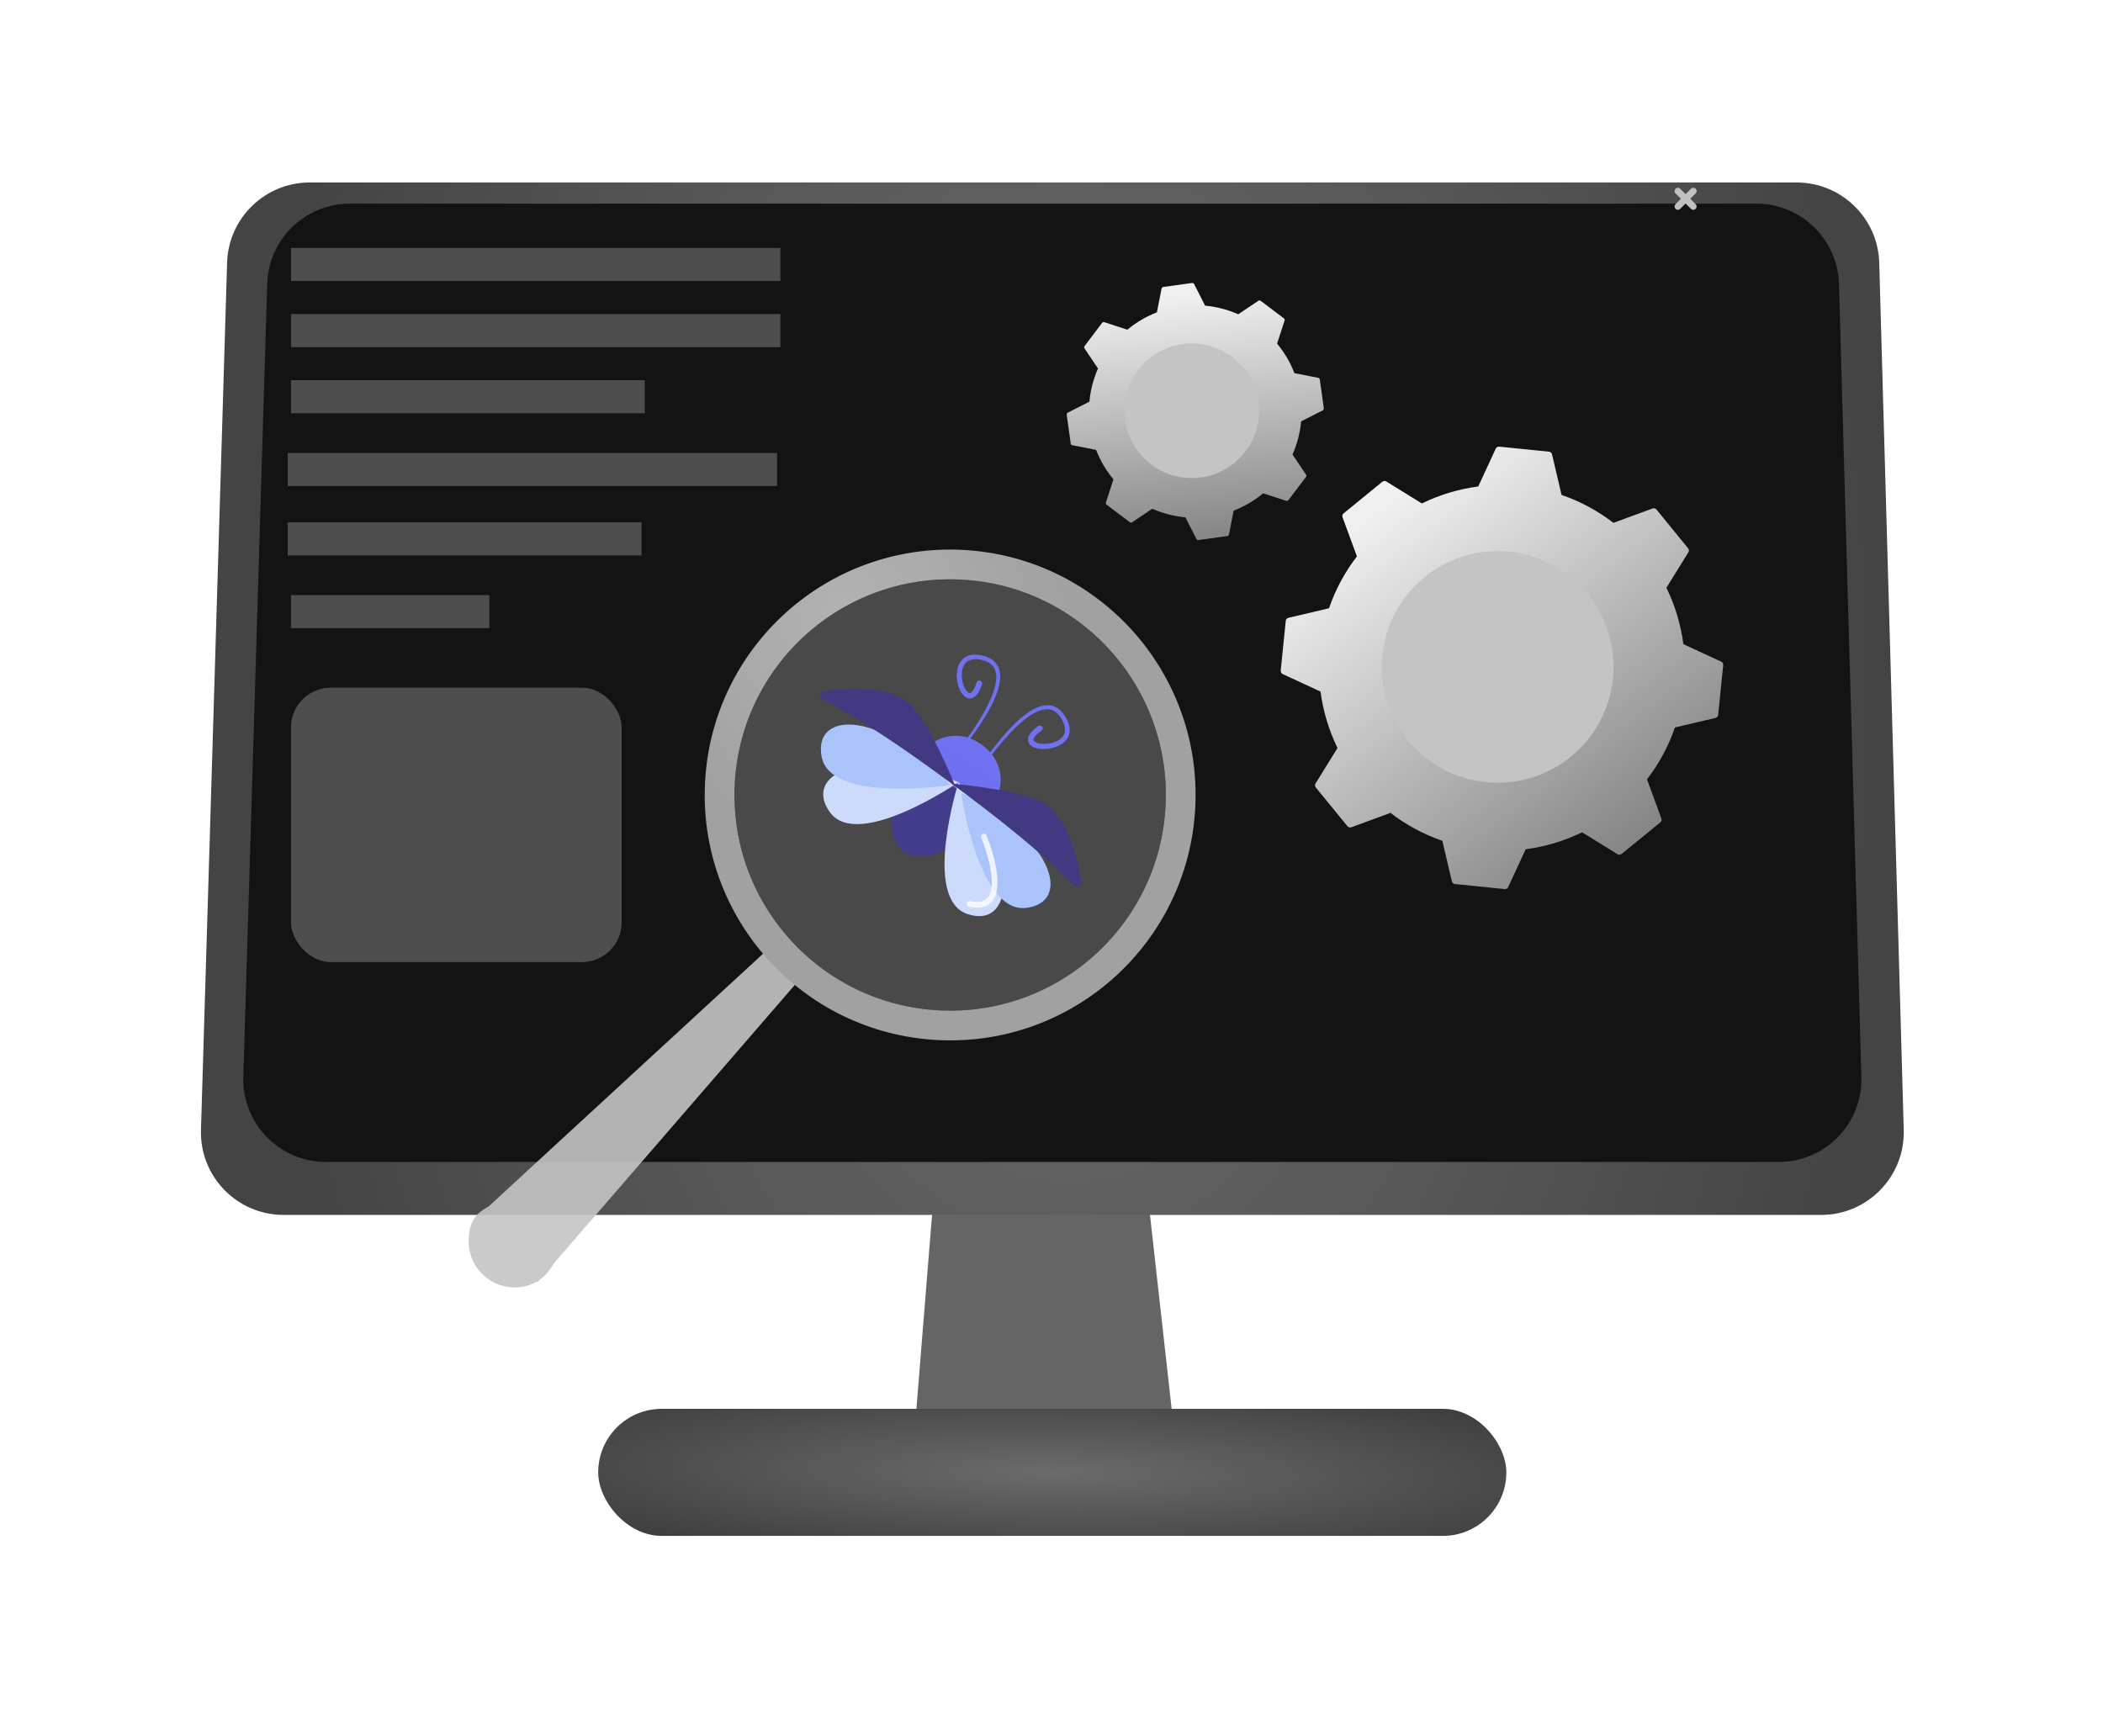 <svg width="636" height="525" viewBox="0 0 636 525" fill="none" xmlns="http://www.w3.org/2000/svg">
<g filter="url(#filter0_d)">
<g filter="url(#filter1_i)">
<path d="M262.217 311.247H327.312L337.868 405.732H254.593L262.217 311.247Z" fill="#656565"/>
</g>
<g filter="url(#filter2_ii)">
<path d="M48.681 54.441C49.088 40.933 60.156 30.194 73.67 30.194H523.338C536.87 30.194 547.946 40.961 548.328 54.488L555.739 316.769C556.137 330.847 544.833 342.475 530.749 342.475H65.765C51.663 342.475 40.351 330.818 40.776 316.722L48.681 54.441Z" fill="url(#paint0_radial)"/>
</g>
<g filter="url(#filter3_ii)">
<path d="M60.812 60.847C61.218 47.339 72.286 36.6 85.8 36.6H511.165C524.697 36.6 535.773 47.367 536.155 60.894L542.928 300.755C543.325 314.833 532.021 326.461 517.938 326.461H78.576C64.474 326.461 53.163 314.804 53.587 300.708L60.812 60.847Z" fill="#131313"/>
</g>
<rect x="160.909" y="396.124" width="274.647" height="38.435" rx="19.217" fill="url(#paint1_radial)"/>
</g>
<path d="M507.433 57.802L512.089 62.458" stroke="#C1C1C1" stroke-width="2" stroke-linecap="round"/>
<path d="M512.089 57.802L507.433 62.458" stroke="#C1C1C1" stroke-width="2" stroke-linecap="round"/>
<g filter="url(#filter4_di)">
<path d="M408.505 253.91C408.642 254.077 408.827 254.197 409.036 254.254C409.244 254.311 409.465 254.301 409.667 254.226L421.516 249.869C426.25 253.519 431.549 256.373 437.202 258.318L440.091 270.598C440.14 270.808 440.254 270.998 440.417 271.14C440.579 271.282 440.782 271.37 440.997 271.391L456.062 272.919C456.276 272.94 456.493 272.894 456.68 272.787C456.868 272.68 457.017 272.518 457.108 272.322L462.402 260.87C468.331 260.099 474.094 258.366 479.464 255.739L490.198 262.384C490.382 262.498 490.596 262.551 490.811 262.537C491.026 262.523 491.232 262.442 491.399 262.306L503.132 252.733C503.299 252.596 503.419 252.411 503.476 252.203C503.533 251.994 503.524 251.774 503.45 251.571L499.092 239.723C502.742 234.988 505.595 229.69 507.54 224.036L519.82 221.146C520.031 221.097 520.22 220.983 520.363 220.821C520.505 220.658 520.594 220.455 520.615 220.24L522.141 205.176C522.163 204.961 522.118 204.745 522.011 204.557C521.904 204.37 521.741 204.22 521.545 204.13L510.092 198.836C509.322 192.907 507.59 187.145 504.963 181.775L511.608 171.04C511.722 170.856 511.775 170.642 511.761 170.426C511.746 170.211 511.665 170.006 511.528 169.839L501.955 158.106C501.818 157.939 501.633 157.819 501.425 157.762C501.217 157.705 500.996 157.714 500.793 157.788L488.945 162.146C484.21 158.496 478.911 155.643 473.258 153.698L470.369 141.418C470.319 141.208 470.205 141.019 470.043 140.876C469.881 140.734 469.678 140.645 469.464 140.623L454.399 139.097C454.184 139.076 453.968 139.122 453.78 139.229C453.593 139.336 453.443 139.499 453.353 139.695L448.058 151.146C442.13 151.917 436.367 153.649 430.996 156.275L420.262 149.632C420.079 149.518 419.864 149.464 419.649 149.478C419.434 149.492 419.228 149.573 419.061 149.71L407.329 159.283C407.161 159.42 407.041 159.605 406.984 159.813C406.927 160.021 406.936 160.242 407.01 160.445L411.368 172.293C407.718 177.028 404.865 182.326 402.921 187.98L390.64 190.87C390.43 190.919 390.24 191.033 390.098 191.195C389.955 191.357 389.867 191.559 389.845 191.774L388.319 206.84C388.298 207.055 388.343 207.271 388.45 207.458C388.557 207.646 388.719 207.795 388.915 207.886L400.367 213.179C401.139 219.107 402.872 224.87 405.498 230.241L398.854 240.975C398.74 241.158 398.686 241.373 398.7 241.589C398.714 241.804 398.795 242.01 398.932 242.177L408.505 253.91Z" fill="url(#paint2_linear)"/>
</g>
<g filter="url(#filter5_i)">
<circle cx="454.935" cy="205.713" r="35.028" fill="#C4C4C4"/>
</g>
<g filter="url(#filter6_ii)">
<circle cx="454.935" cy="205.713" r="16.484" fill="#C4C4C4"/>
</g>
<g filter="url(#filter7_di)">
<path d="M324.811 138.151C324.828 138.275 324.884 138.391 324.97 138.482C325.056 138.573 325.169 138.635 325.292 138.659L332.492 140.072C333.741 143.314 335.511 146.331 337.731 149.004L335.458 155.975C335.419 156.094 335.419 156.222 335.456 156.342C335.494 156.462 335.568 156.567 335.669 156.642L342.689 161.949C342.789 162.024 342.911 162.067 343.036 162.07C343.161 162.074 343.285 162.038 343.389 161.968L349.475 157.879C352.653 159.286 356.038 160.165 359.498 160.482L362.822 167.023C362.879 167.135 362.97 167.226 363.081 167.284C363.192 167.342 363.318 167.364 363.443 167.347L372.159 166.135C372.284 166.117 372.399 166.061 372.49 165.975C372.582 165.889 372.644 165.777 372.668 165.654L374.081 158.454C377.323 157.204 380.34 155.434 383.012 153.214L389.983 155.486C390.103 155.525 390.231 155.526 390.351 155.488C390.471 155.451 390.576 155.377 390.652 155.276L395.957 148.255C396.033 148.156 396.076 148.034 396.08 147.909C396.083 147.784 396.047 147.66 395.977 147.556L391.888 141.469C393.295 138.293 394.174 134.908 394.491 131.448L401.032 128.123C401.144 128.066 401.235 127.976 401.293 127.864C401.351 127.753 401.373 127.626 401.355 127.502L400.143 118.786C400.125 118.661 400.07 118.546 399.984 118.454C399.897 118.363 399.785 118.301 399.662 118.277L392.462 116.864C391.213 113.622 389.443 110.605 387.222 107.933L389.495 100.962C389.534 100.843 389.534 100.714 389.497 100.594C389.459 100.475 389.385 100.37 389.285 100.294L382.264 94.988C382.164 94.912 382.043 94.87 381.917 94.866C381.792 94.863 381.669 94.899 381.564 94.969L375.478 99.057C372.301 97.65 368.916 96.771 365.456 96.454L362.131 89.914C362.074 89.802 361.984 89.71 361.873 89.652C361.762 89.594 361.635 89.572 361.511 89.59L352.794 90.802C352.67 90.82 352.554 90.875 352.463 90.961C352.372 91.047 352.31 91.16 352.285 91.283L350.872 98.483C347.63 99.732 344.614 101.502 341.941 103.723L334.97 101.45C334.851 101.411 334.722 101.411 334.603 101.448C334.483 101.486 334.378 101.559 334.302 101.659L328.996 108.681C328.92 108.781 328.878 108.902 328.874 109.028C328.871 109.153 328.906 109.276 328.976 109.38L333.065 115.466C331.659 118.643 330.78 122.029 330.462 125.489L323.922 128.813C323.81 128.87 323.719 128.96 323.661 129.072C323.603 129.183 323.581 129.31 323.598 129.434L324.811 138.151Z" fill="url(#paint3_linear)"/>
</g>
<g filter="url(#filter8_i)">
<circle cx="362.419" cy="128.233" r="20.358" transform="rotate(31.296 362.419 128.233)" fill="#C4C4C4"/>
</g>
<g filter="url(#filter9_ii)">
<circle cx="362.419" cy="128.233" r="9.58" transform="rotate(31.296 362.419 128.233)" fill="#C4C4C4"/>
</g>
<path d="M275.813 230.77C275.946 230.58 276.075 230.39 276.212 230.211C282.799 221.317 290.898 220.805 297.046 225.359C303.195 229.914 305.069 237.808 298.481 246.704L298.306 246.932C294.415 242.606 286.722 235.332 275.813 230.77Z" fill="url(#paint4_linear)"/>
<path d="M298.305 246.935C291.673 255.712 279.28 262.089 273.192 257.574C267.169 253.115 269.524 239.68 275.812 230.772C286.721 235.334 294.415 242.608 298.305 246.935Z" fill="url(#paint5_linear)"/>
<path d="M289.72 228.083C292.868 224.391 295.714 220.452 298.228 216.303C299.454 214.21 300.6 212.043 301.441 209.724C301.876 208.554 302.191 207.343 302.38 206.109C302.598 204.822 302.506 203.502 302.11 202.258C301.657 200.97 300.75 199.892 299.559 199.225C298.398 198.546 297.151 198.23 295.875 198.067C294.6 197.903 293.172 198.008 291.939 198.752C290.706 199.496 289.948 200.808 289.617 202.083C289.306 203.359 289.262 204.685 289.487 205.978C289.7 207.253 290.072 208.51 290.844 209.669C291.246 210.228 291.732 210.835 292.603 211.142C293.056 211.289 293.544 211.289 293.997 211.142C294.398 210.997 294.765 210.771 295.076 210.479C296.119 209.38 296.549 208.158 296.98 206.967C297.047 206.755 297.029 206.524 296.931 206.324C296.832 206.124 296.66 205.97 296.45 205.894C296.24 205.818 296.009 205.826 295.805 205.917C295.601 206.007 295.44 206.173 295.356 206.379V206.404L295.343 206.442C294.996 207.515 294.549 208.617 293.924 209.286C293.589 209.585 293.367 209.667 293.106 209.591C292.845 209.515 292.451 209.17 292.166 208.761C291.575 207.92 291.204 206.821 291.01 205.729C290.8 204.643 290.814 203.526 291.054 202.447C291.309 201.412 291.827 200.46 292.689 199.956C293.551 199.452 294.632 199.29 295.735 199.412C297.975 199.621 300.252 200.612 300.96 202.675C301.312 203.734 301.405 204.862 301.23 205.965C301.072 207.12 300.796 208.257 300.408 209.357C299.646 211.589 298.558 213.733 297.389 215.813C294.972 219.959 292.224 223.904 289.171 227.609C289.116 227.684 289.092 227.777 289.103 227.869C289.114 227.961 289.161 228.046 289.232 228.105C289.304 228.164 289.395 228.193 289.488 228.187C289.581 228.181 289.668 228.139 289.731 228.071L289.72 228.083Z" fill="url(#paint6_linear)"/>
<path d="M296.549 233.073C299.202 229.074 302.173 225.296 305.435 221.776C307.086 220.05 308.817 218.389 310.729 217.006C311.668 216.314 312.675 215.719 313.735 215.231C314.737 214.741 315.844 214.501 316.959 214.531C319.137 214.605 320.75 216.491 321.603 218.574C322.04 219.594 322.234 220.688 321.972 221.646C321.74 222.617 320.981 223.389 320.069 223.93C319.107 224.474 318.042 224.814 316.942 224.928C315.842 225.061 314.682 225.027 313.708 224.708C313.234 224.554 312.797 224.304 312.639 224.051C312.481 223.798 312.506 223.587 312.694 223.18C313.153 222.388 314.075 221.639 315 220.994L315.03 220.973C315.207 220.838 315.325 220.64 315.359 220.42C315.393 220.2 315.341 219.975 315.214 219.793C315.087 219.61 314.894 219.484 314.676 219.44C314.457 219.396 314.231 219.438 314.043 219.558L314.018 219.575C313.006 220.336 311.962 221.097 311.214 222.428C311.027 222.81 310.918 223.227 310.896 223.652C310.886 224.127 311.027 224.593 311.298 224.984C311.846 225.727 312.567 226.015 313.221 226.235C314.553 226.637 315.863 226.625 317.146 226.456C318.448 226.294 319.703 225.865 320.832 225.197C321.955 224.51 323.02 223.418 323.341 222.004C323.693 220.61 323.372 219.209 322.851 218.041C322.329 216.873 321.65 215.773 320.669 214.862C319.685 213.917 318.389 213.365 317.026 213.31C315.72 213.291 314.43 213.587 313.263 214.173C312.14 214.714 311.076 215.367 310.086 216.123C308.113 217.604 306.379 219.331 304.729 221.114C301.492 224.727 298.552 228.596 295.939 232.683C295.886 232.763 295.867 232.861 295.887 232.955C295.906 233.049 295.962 233.132 296.042 233.184C296.123 233.237 296.22 233.256 296.314 233.236C296.408 233.217 296.491 233.161 296.544 233.081L296.549 233.073Z" fill="url(#paint7_linear)"/>
<path d="M289.88 236.574C289.88 236.574 278.818 271.677 292.475 276.423C306.133 281.168 309.105 260.363 289.88 236.574Z" fill="#BDD0FB"/>
<path d="M289.877 236.575C289.877 236.575 259.528 257.39 251.004 245.707C242.481 234.024 261.518 225.135 289.877 236.575Z" fill="#BDD0FB"/>
<path d="M287.482 237.447C287.482 237.447 251.111 243.08 248.477 228.866C245.844 214.652 266.867 214.863 287.482 237.447Z" fill="#91B3FA"/>
<path d="M290.669 239.81C290.669 239.81 295.889 276.244 310.252 274.613C324.615 272.983 318.293 252.94 290.669 239.81Z" fill="#91B3FA"/>
<path opacity="0.78" d="M292.725 274.132C292.827 274.207 292.945 274.259 293.069 274.284C296.266 274.923 298.625 274.341 300.085 272.556C304.375 267.31 298.587 253.293 298.338 252.699C298.25 252.489 298.081 252.321 297.87 252.235C297.659 252.148 297.421 252.149 297.211 252.237C297 252.325 296.833 252.494 296.746 252.705C296.659 252.917 296.66 253.155 296.749 253.365C298.329 257.148 301.77 267.772 298.751 271.464C297.728 272.716 295.929 273.096 293.408 272.592C293.215 272.553 293.015 272.58 292.84 272.67C292.666 272.76 292.527 272.907 292.447 273.087C292.368 273.267 292.352 273.468 292.402 273.658C292.453 273.848 292.567 274.015 292.725 274.132Z" fill="white"/>
<path d="M288.934 237.858C288.934 237.858 280.619 216.911 274.239 212.188C267.362 207.098 255.135 208.168 249.048 209.113C248.789 209.154 248.549 209.276 248.364 209.462C248.178 209.648 248.056 209.887 248.015 210.147C247.974 210.406 248.016 210.671 248.136 210.905C248.255 211.139 248.445 211.329 248.679 211.448C260.901 217.816 274.631 227.254 288.934 237.858Z" fill="url(#paint8_linear)"/>
<path d="M287.82 237.033C287.82 237.033 310.281 238.877 316.658 243.602C323.524 248.695 326.074 260.704 326.949 266.806C326.985 267.065 326.938 267.33 326.814 267.561C326.691 267.793 326.497 267.979 326.261 268.094C326.025 268.209 325.759 268.246 325.501 268.2C325.243 268.154 325.006 268.028 324.824 267.839C315.165 258.002 302.135 247.622 287.82 237.033Z" fill="url(#paint9_linear)"/>
<g opacity="0.9">
<path d="M143.437 368.905L230.936 288.309L240.446 297.826L162.574 387.831L143.437 368.905Z" fill="#C4C4C4"/>
<g style="mix-blend-mode:screen" filter="url(#filter10_b)">
<circle cx="287.35" cy="240.452" r="65.225" transform="rotate(3.033 287.35 240.452)" fill="white" fill-opacity="0.25"/>
<circle cx="287.35" cy="240.452" r="69.725" transform="rotate(3.033 287.35 240.452)" stroke="url(#paint10_diamond)" stroke-width="9"/>
</g>
<path d="M169.654 376.179C168.138 384.057 162.665 389.805 154.957 389.396C147.249 388.988 141.331 382.408 141.74 374.7C142.148 366.991 145.531 365.295 156.436 361.482C164.145 361.891 170.062 368.471 169.654 376.179Z" fill="#C4C4C4"/>
</g>
<rect x="88" y="75" width="148" height="10" fill="#4E4E4E"/>
<rect x="88" y="95" width="148" height="10" fill="#4E4E4E"/>
<rect x="87" y="137" width="148" height="10" fill="#4E4E4E"/>
<rect x="88" y="115" width="107" height="10" fill="#4E4E4E"/>
<rect x="87" y="158" width="107" height="10" fill="#4E4E4E"/>
<rect x="88" y="180" width="60" height="10" fill="#4E4E4E"/>
<rect x="88" y="208" width="100" height="83" rx="12" fill="#4E4E4E"/>
<defs>
<filter id="filter0_d" x="0.765" y="0.194" width="634.985" height="524.364" filterUnits="userSpaceOnUse" color-interpolation-filters="sRGB">
<feFlood flood-opacity="0" result="BackgroundImageFix"/>
<feColorMatrix in="SourceAlpha" type="matrix" values="0 0 0 0 0 0 0 0 0 0 0 0 0 0 0 0 0 0 127 0"/>
<feOffset dx="20" dy="30"/>
<feGaussianBlur stdDeviation="30"/>
<feColorMatrix type="matrix" values="0 0 0 0 0.104 0 0 0 0 0.104 0 0 0 0 0.104 0 0 0 0.35 0"/>
<feBlend mode="normal" in2="BackgroundImageFix" result="effect1_dropShadow"/>
<feBlend mode="normal" in="SourceGraphic" in2="effect1_dropShadow" result="shape"/>
</filter>
<filter id="filter1_i" x="254.593" y="311.247" width="83.275" height="104.485" filterUnits="userSpaceOnUse" color-interpolation-filters="sRGB">
<feFlood flood-opacity="0" result="BackgroundImageFix"/>
<feBlend mode="normal" in="SourceGraphic" in2="BackgroundImageFix" result="shape"/>
<feColorMatrix in="SourceAlpha" type="matrix" values="0 0 0 0 0 0 0 0 0 0 0 0 0 0 0 0 0 0 127 0" result="hardAlpha"/>
<feOffset dy="22"/>
<feGaussianBlur stdDeviation="5"/>
<feComposite in2="hardAlpha" operator="arithmetic" k2="-1" k3="1"/>
<feColorMatrix type="matrix" values="0 0 0 0 0 0 0 0 0 0 0 0 0 0 0 0 0 0 0.25 0"/>
<feBlend mode="normal" in2="shape" result="effect1_innerShadow"/>
</filter>
<filter id="filter2_ii" x="40.765" y="22.194" width="514.985" height="323.281" filterUnits="userSpaceOnUse" color-interpolation-filters="sRGB">
<feFlood flood-opacity="0" result="BackgroundImageFix"/>
<feBlend mode="normal" in="SourceGraphic" in2="BackgroundImageFix" result="shape"/>
<feColorMatrix in="SourceAlpha" type="matrix" values="0 0 0 0 0 0 0 0 0 0 0 0 0 0 0 0 0 0 127 0" result="hardAlpha"/>
<feOffset dy="-8"/>
<feGaussianBlur stdDeviation="6.5"/>
<feComposite in2="hardAlpha" operator="arithmetic" k2="-1" k3="1"/>
<feColorMatrix type="matrix" values="0 0 0 0 0 0 0 0 0 0 0 0 0 0 0 0 0 0 0.25 0"/>
<feBlend mode="normal" in2="shape" result="effect1_innerShadow"/>
<feColorMatrix in="SourceAlpha" type="matrix" values="0 0 0 0 0 0 0 0 0 0 0 0 0 0 0 0 0 0 127 0" result="hardAlpha"/>
<feOffset dy="3"/>
<feGaussianBlur stdDeviation="7.5"/>
<feComposite in2="hardAlpha" operator="arithmetic" k2="-1" k3="1"/>
<feColorMatrix type="matrix" values="0 0 0 0 0 0 0 0 0 0 0 0 0 0 0 0 0 0 0.25 0"/>
<feBlend mode="normal" in2="effect1_innerShadow" result="effect2_innerShadow"/>
</filter>
<filter id="filter3_ii" x="53.576" y="28.6" width="489.362" height="300.861" filterUnits="userSpaceOnUse" color-interpolation-filters="sRGB">
<feFlood flood-opacity="0" result="BackgroundImageFix"/>
<feBlend mode="normal" in="SourceGraphic" in2="BackgroundImageFix" result="shape"/>
<feColorMatrix in="SourceAlpha" type="matrix" values="0 0 0 0 0 0 0 0 0 0 0 0 0 0 0 0 0 0 127 0" result="hardAlpha"/>
<feOffset dy="-8"/>
<feGaussianBlur stdDeviation="6.5"/>
<feComposite in2="hardAlpha" operator="arithmetic" k2="-1" k3="1"/>
<feColorMatrix type="matrix" values="0 0 0 0 0 0 0 0 0 0 0 0 0 0 0 0 0 0 0.25 0"/>
<feBlend mode="normal" in2="shape" result="effect1_innerShadow"/>
<feColorMatrix in="SourceAlpha" type="matrix" values="0 0 0 0 0 0 0 0 0 0 0 0 0 0 0 0 0 0 127 0" result="hardAlpha"/>
<feOffset dy="3"/>
<feGaussianBlur stdDeviation="7.5"/>
<feComposite in2="hardAlpha" operator="arithmetic" k2="-1" k3="1"/>
<feColorMatrix type="matrix" values="0 0 0 0 0 0 0 0 0 0 0 0 0 0 0 0 0 0 0.25 0"/>
<feBlend mode="normal" in2="effect1_innerShadow" result="effect2_innerShadow"/>
</filter>
<filter id="filter4_di" x="370.314" y="122.092" width="175.833" height="175.832" filterUnits="userSpaceOnUse" color-interpolation-filters="sRGB">
<feFlood flood-opacity="0" result="BackgroundImageFix"/>
<feColorMatrix in="SourceAlpha" type="matrix" values="0 0 0 0 0 0 0 0 0 0 0 0 0 0 0 0 0 0 127 0"/>
<feOffset dx="3" dy="4"/>
<feGaussianBlur stdDeviation="10.5"/>
<feColorMatrix type="matrix" values="0 0 0 0 0 0 0 0 0 0 0 0 0 0 0 0 0 0 0.25 0"/>
<feBlend mode="normal" in2="BackgroundImageFix" result="effect1_dropShadow"/>
<feBlend mode="normal" in="SourceGraphic" in2="effect1_dropShadow" result="shape"/>
<feColorMatrix in="SourceAlpha" type="matrix" values="0 0 0 0 0 0 0 0 0 0 0 0 0 0 0 0 0 0 127 0" result="hardAlpha"/>
<feOffset dx="-4" dy="-8"/>
<feGaussianBlur stdDeviation="14"/>
<feComposite in2="hardAlpha" operator="arithmetic" k2="-1" k3="1"/>
<feColorMatrix type="matrix" values="0 0 0 0 0 0 0 0 0 0 0 0 0 0 0 0 0 0 0.25 0"/>
<feBlend mode="normal" in2="shape" result="effect2_innerShadow"/>
</filter>
<filter id="filter5_i" x="417.907" y="166.686" width="72.055" height="74.055" filterUnits="userSpaceOnUse" color-interpolation-filters="sRGB">
<feFlood flood-opacity="0" result="BackgroundImageFix"/>
<feBlend mode="normal" in="SourceGraphic" in2="BackgroundImageFix" result="shape"/>
<feColorMatrix in="SourceAlpha" type="matrix" values="0 0 0 0 0 0 0 0 0 0 0 0 0 0 0 0 0 0 127 0" result="hardAlpha"/>
<feOffset dx="-2" dy="-4"/>
<feGaussianBlur stdDeviation="2"/>
<feComposite in2="hardAlpha" operator="arithmetic" k2="-1" k3="1"/>
<feColorMatrix type="matrix" values="0 0 0 0 0 0 0 0 0 0 0 0 0 0 0 0 0 0 0.25 0"/>
<feBlend mode="normal" in2="shape" result="effect1_innerShadow"/>
</filter>
<filter id="filter6_ii" x="438.451" y="188.229" width="33.967" height="34.967" filterUnits="userSpaceOnUse" color-interpolation-filters="sRGB">
<feFlood flood-opacity="0" result="BackgroundImageFix"/>
<feBlend mode="normal" in="SourceGraphic" in2="BackgroundImageFix" result="shape"/>
<feColorMatrix in="SourceAlpha" type="matrix" values="0 0 0 0 0 0 0 0 0 0 0 0 0 0 0 0 0 0 127 0" result="hardAlpha"/>
<feOffset dx="1" dy="-1"/>
<feGaussianBlur stdDeviation="2"/>
<feComposite in2="hardAlpha" operator="arithmetic" k2="-1" k3="1"/>
<feColorMatrix type="matrix" values="0 0 0 0 0 0 0 0 0 0 0 0 0 0 0 0 0 0 0.25 0"/>
<feBlend mode="normal" in2="shape" result="effect1_innerShadow"/>
<feColorMatrix in="SourceAlpha" type="matrix" values="0 0 0 0 0 0 0 0 0 0 0 0 0 0 0 0 0 0 127 0" result="hardAlpha"/>
<feOffset dy="1"/>
<feGaussianBlur stdDeviation="1.5"/>
<feComposite in2="hardAlpha" operator="arithmetic" k2="-1" k3="1"/>
<feColorMatrix type="matrix" values="0 0 0 0 0 0 0 0 0 0 0 0 0 0 0 0 0 0 0.25 0"/>
<feBlend mode="normal" in2="effect1_innerShadow" result="effect2_innerShadow"/>
</filter>
<filter id="filter7_di" x="305.592" y="72.584" width="119.769" height="119.768" filterUnits="userSpaceOnUse" color-interpolation-filters="sRGB">
<feFlood flood-opacity="0" result="BackgroundImageFix"/>
<feColorMatrix in="SourceAlpha" type="matrix" values="0 0 0 0 0 0 0 0 0 0 0 0 0 0 0 0 0 0 127 0"/>
<feOffset dx="3" dy="4"/>
<feGaussianBlur stdDeviation="10.5"/>
<feColorMatrix type="matrix" values="0 0 0 0 0 0 0 0 0 0 0 0 0 0 0 0 0 0 0.25 0"/>
<feBlend mode="normal" in2="BackgroundImageFix" result="effect1_dropShadow"/>
<feBlend mode="normal" in="SourceGraphic" in2="effect1_dropShadow" result="shape"/>
<feColorMatrix in="SourceAlpha" type="matrix" values="0 0 0 0 0 0 0 0 0 0 0 0 0 0 0 0 0 0 127 0" result="hardAlpha"/>
<feOffset dx="-4" dy="-8"/>
<feGaussianBlur stdDeviation="14"/>
<feComposite in2="hardAlpha" operator="arithmetic" k2="-1" k3="1"/>
<feColorMatrix type="matrix" values="0 0 0 0 0 0 0 0 0 0 0 0 0 0 0 0 0 0 0.25 0"/>
<feBlend mode="normal" in2="shape" result="effect2_innerShadow"/>
</filter>
<filter id="filter8_i" x="340.059" y="103.873" width="42.721" height="44.721" filterUnits="userSpaceOnUse" color-interpolation-filters="sRGB">
<feFlood flood-opacity="0" result="BackgroundImageFix"/>
<feBlend mode="normal" in="SourceGraphic" in2="BackgroundImageFix" result="shape"/>
<feColorMatrix in="SourceAlpha" type="matrix" values="0 0 0 0 0 0 0 0 0 0 0 0 0 0 0 0 0 0 127 0" result="hardAlpha"/>
<feOffset dx="-2" dy="-4"/>
<feGaussianBlur stdDeviation="2"/>
<feComposite in2="hardAlpha" operator="arithmetic" k2="-1" k3="1"/>
<feColorMatrix type="matrix" values="0 0 0 0 0 0 0 0 0 0 0 0 0 0 0 0 0 0 0.25 0"/>
<feBlend mode="normal" in2="shape" result="effect1_innerShadow"/>
</filter>
<filter id="filter9_ii" x="352.838" y="117.651" width="20.163" height="21.163" filterUnits="userSpaceOnUse" color-interpolation-filters="sRGB">
<feFlood flood-opacity="0" result="BackgroundImageFix"/>
<feBlend mode="normal" in="SourceGraphic" in2="BackgroundImageFix" result="shape"/>
<feColorMatrix in="SourceAlpha" type="matrix" values="0 0 0 0 0 0 0 0 0 0 0 0 0 0 0 0 0 0 127 0" result="hardAlpha"/>
<feOffset dx="1" dy="-1"/>
<feGaussianBlur stdDeviation="2"/>
<feComposite in2="hardAlpha" operator="arithmetic" k2="-1" k3="1"/>
<feColorMatrix type="matrix" values="0 0 0 0 0 0 0 0 0 0 0 0 0 0 0 0 0 0 0.25 0"/>
<feBlend mode="normal" in2="shape" result="effect1_innerShadow"/>
<feColorMatrix in="SourceAlpha" type="matrix" values="0 0 0 0 0 0 0 0 0 0 0 0 0 0 0 0 0 0 127 0" result="hardAlpha"/>
<feOffset dy="1"/>
<feGaussianBlur stdDeviation="1.5"/>
<feComposite in2="hardAlpha" operator="arithmetic" k2="-1" k3="1"/>
<feColorMatrix type="matrix" values="0 0 0 0 0 0 0 0 0 0 0 0 0 0 0 0 0 0 0.25 0"/>
<feBlend mode="normal" in2="effect1_innerShadow" result="effect2_innerShadow"/>
</filter>
<filter id="filter10_b" x="203.124" y="156.226" width="168.453" height="168.453" filterUnits="userSpaceOnUse" color-interpolation-filters="sRGB">
<feFlood flood-opacity="0" result="BackgroundImageFix"/>
<feGaussianBlur in="BackgroundImage" stdDeviation="5"/>
<feComposite in2="SourceAlpha" operator="in" result="effect1_backgroundBlur"/>
<feBlend mode="normal" in="SourceGraphic" in2="effect1_backgroundBlur" result="shape"/>
</filter>
<radialGradient id="paint0_radial" cx="0" cy="0" r="1" gradientUnits="userSpaceOnUse" gradientTransform="translate(304.115 186.335) scale(248.233 403.23)">
<stop stop-color="#6F6F6F"/>
<stop offset="1" stop-color="#444444"/>
</radialGradient>
<radialGradient id="paint1_radial" cx="0" cy="0" r="1" gradientUnits="userSpaceOnUse" gradientTransform="translate(298.233 415.341) rotate(90.951) scale(35.528 229.558)">
<stop stop-color="#6B6B6B"/>
<stop offset="0.972" stop-color="#343434"/>
</radialGradient>
<linearGradient id="paint2_linear" x1="421.624" y1="156.606" x2="496.487" y2="255.507" gradientUnits="userSpaceOnUse">
<stop stop-color="#EFEFEF"/>
<stop offset="1" stop-color="#878787"/>
</linearGradient>
<linearGradient id="paint3_linear" x1="360.702" y1="93.788" x2="368.022" y2="165.506" gradientUnits="userSpaceOnUse">
<stop stop-color="#EFEFEF"/>
<stop offset="1" stop-color="#878787"/>
</linearGradient>
<linearGradient id="paint4_linear" x1="318.305" y1="196.522" x2="279.196" y2="249.383" gradientUnits="userSpaceOnUse">
<stop stop-color="#4F52FF"/>
<stop offset="1" stop-color="#4042E2"/>
</linearGradient>
<linearGradient id="paint5_linear" x1="-50488.1" y1="-58547.6" x2="-60261.6" y2="-49544.2" gradientUnits="userSpaceOnUse">
<stop stop-color="#09005D"/>
<stop offset="1" stop-color="#1A0F91"/>
</linearGradient>
<linearGradient id="paint6_linear" x1="28827.3" y1="-6500.72" x2="28672.9" y2="3930.72" gradientUnits="userSpaceOnUse">
<stop stop-color="#4F52FF"/>
<stop offset="1" stop-color="#4042E2"/>
</linearGradient>
<linearGradient id="paint7_linear" x1="55701.9" y1="-4226.4" x2="55669.2" y2="2663.45" gradientUnits="userSpaceOnUse">
<stop stop-color="#4F52FF"/>
<stop offset="1" stop-color="#4042E2"/>
</linearGradient>
<linearGradient id="paint8_linear" x1="-67503.1" y1="-50168.7" x2="-76026.4" y2="-56561.3" gradientUnits="userSpaceOnUse">
<stop stop-color="#09005D"/>
<stop offset="1" stop-color="#1A0F91"/>
</linearGradient>
<linearGradient id="paint9_linear" x1="-56679.7" y1="-42005.8" x2="-64830.7" y2="-48118.3" gradientUnits="userSpaceOnUse">
<stop stop-color="#09005D"/>
<stop offset="1" stop-color="#1A0F91"/>
</linearGradient>
<radialGradient id="paint10_diamond" cx="0" cy="0" r="1" gradientUnits="userSpaceOnUse" gradientTransform="translate(256.656 193.863) rotate(56.858) scale(111.282 64.327)">
<stop stop-color="#C4C4C4"/>
<stop offset="1" stop-color="#B0B0B0"/>
</radialGradient>
</defs>
</svg>
